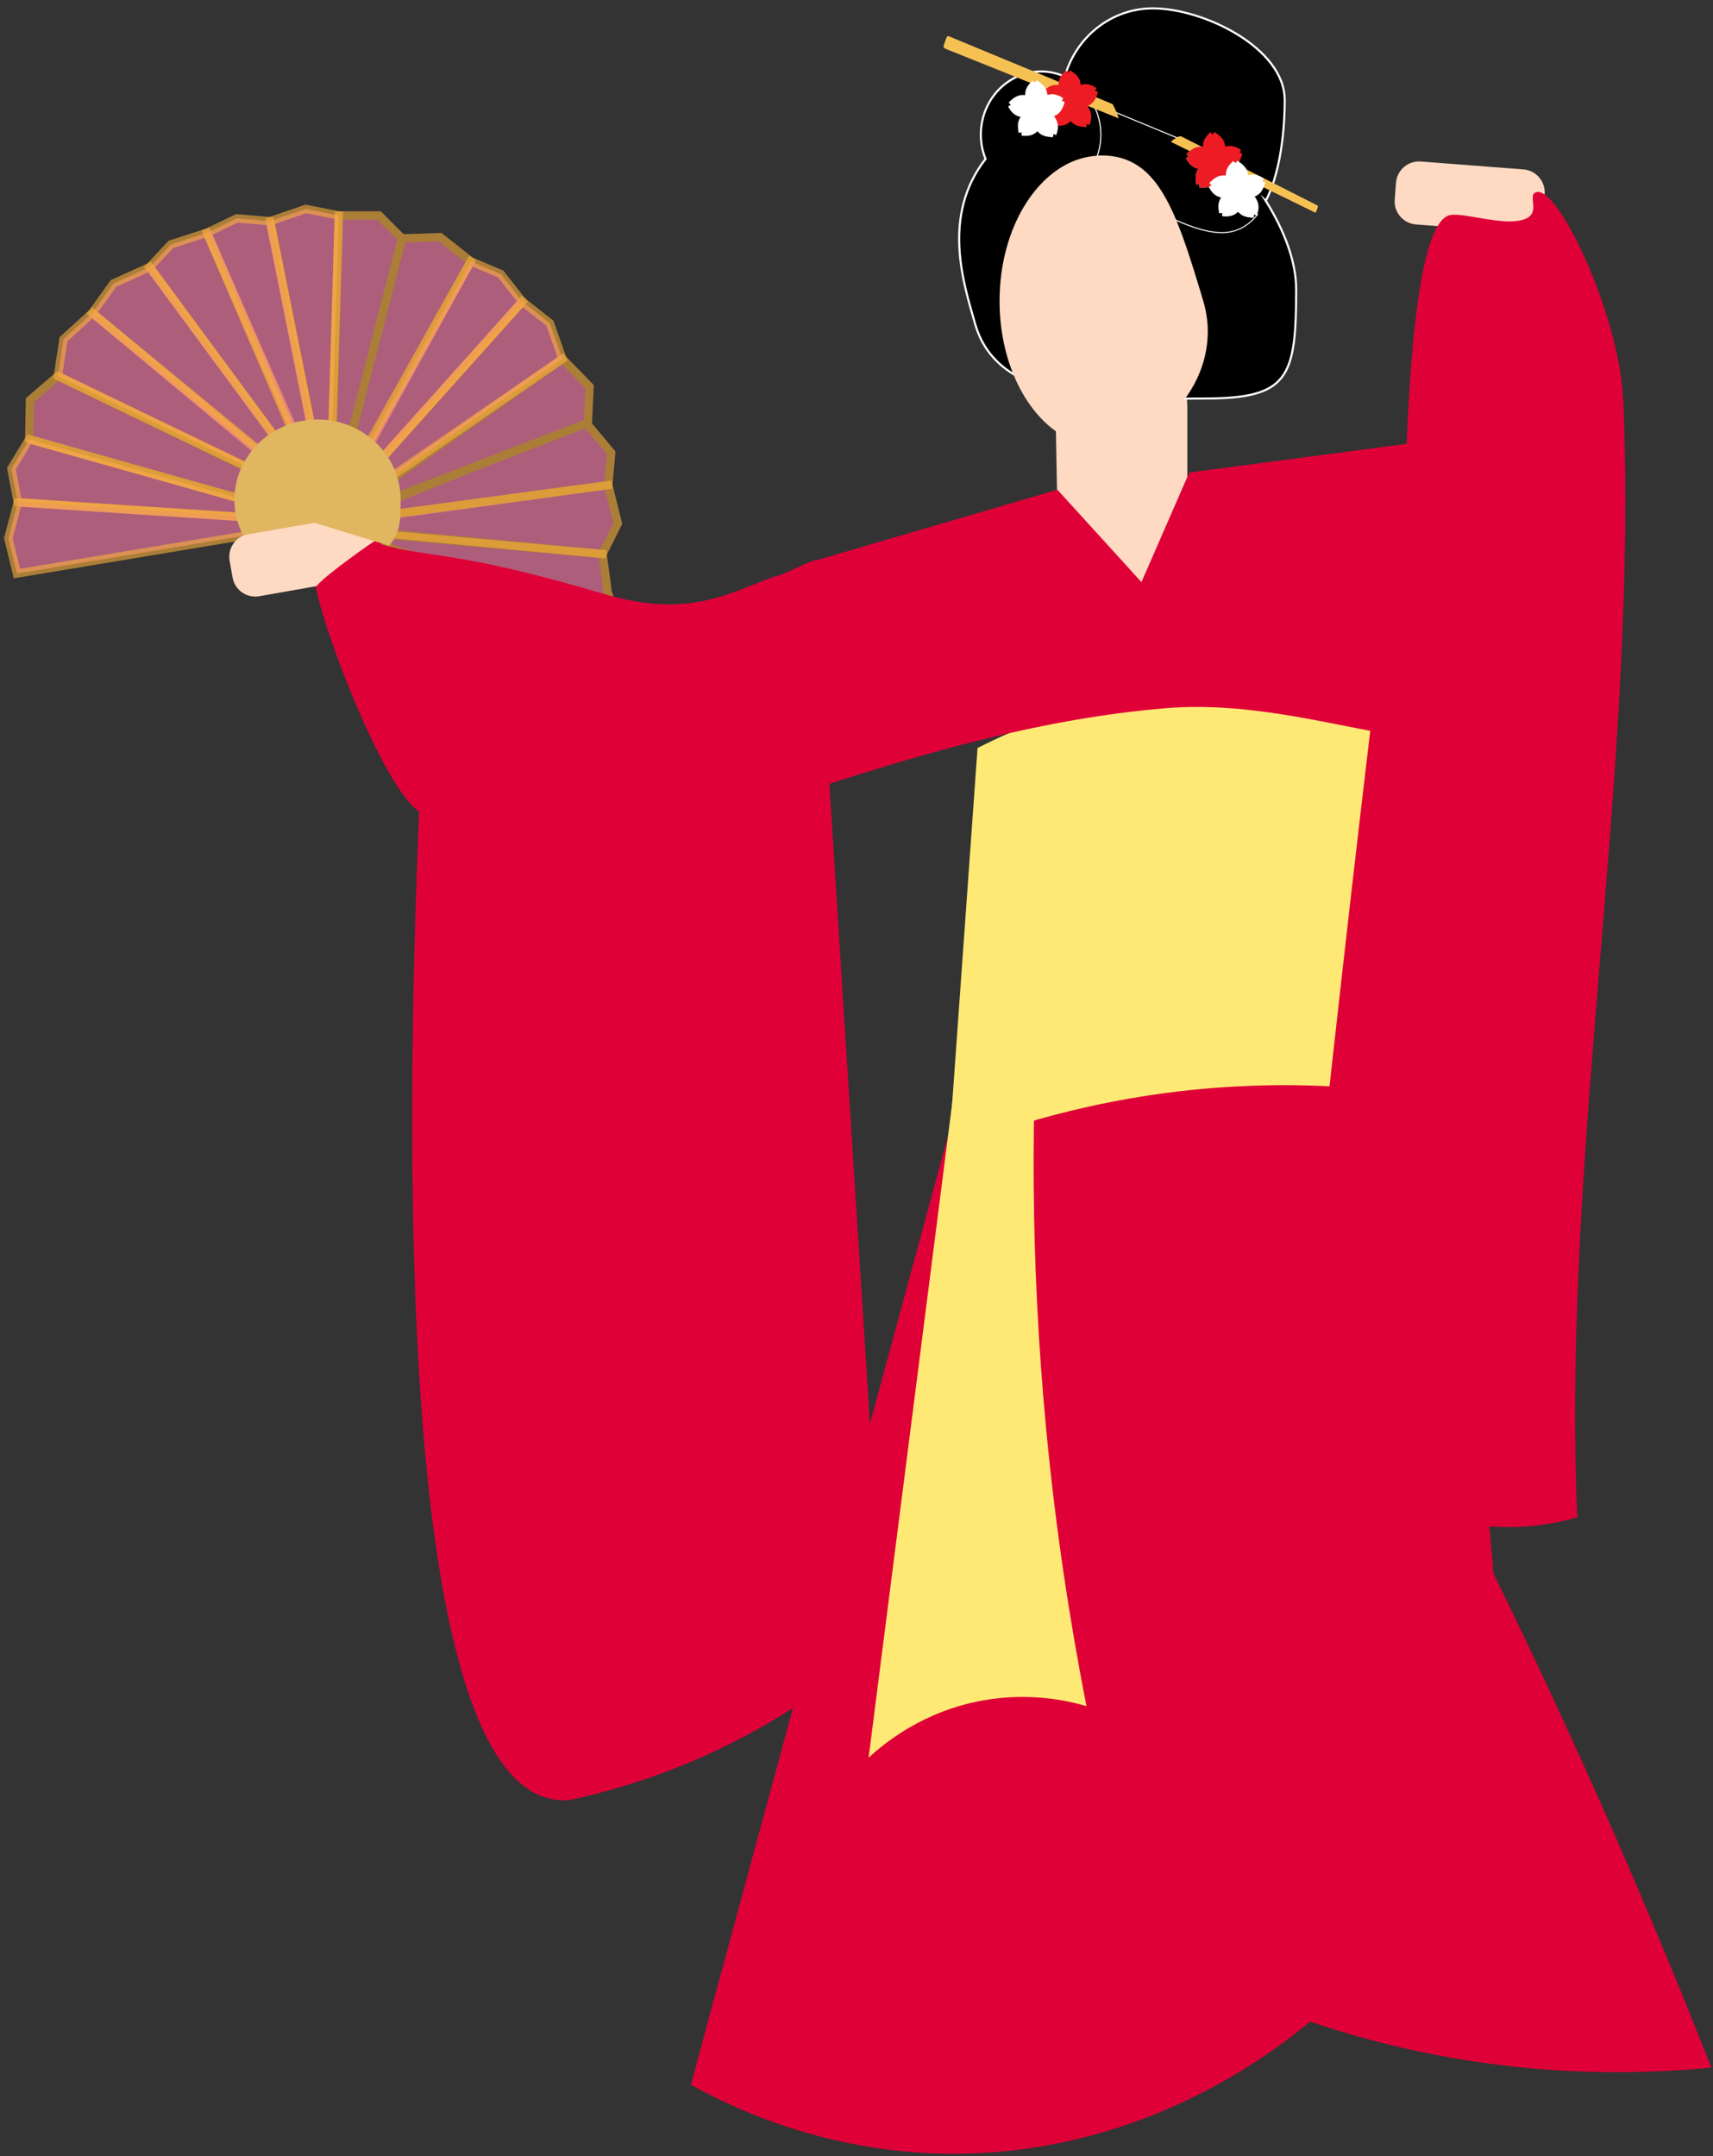 <svg width="205" height="258" viewBox="0 0 205 258" fill="none" xmlns="http://www.w3.org/2000/svg">
<rect x="0" y="0" width="205" height="258" fill="#333333" stroke="none"/>
<path d="M141.638 73.709L136.148 75.08C131.809 75.08 126.543 65.693 126.543 61.352L126.313 48.722C126.313 44.381 129.863 40.829 134.202 40.829C138.541 40.829 142.091 44.381 142.091 48.722V61.08C142.091 65.421 145.977 73.709 141.638 73.709Z" fill="#FFDAC2"/>
<path d="M178.731 188.349C172.202 187.24 160.88 172.104 151.552 172.61C137.07 173.394 125.328 176.957 117.247 180.162C118.393 164.146 119.534 148.125 120.68 132.109C125.498 129.64 134.352 125.88 146.068 125.245C157.837 124.605 167.079 127.416 172.138 129.362C173.284 144.237 177.591 173.474 178.737 188.349H178.731Z" fill="#DF0038"/>
<path opacity="0.6" d="M20.451 29.245L17.908 31.96L39.405 61.107L24.774 27.843L20.451 29.245Z" fill="#FF7BAC" stroke="#FBB03B" stroke-miterlimit="10"/>
<path opacity="0.6" d="M13.569 33.923L11.048 37.453L39.405 61.107L17.908 31.96L13.569 33.923Z" fill="#FF7BAC" stroke="#FBB03B" stroke-miterlimit="10"/>
<path opacity="0.6" d="M39.431 61.965L40.55 25.779L36.595 25L32.32 26.467L39.431 61.965Z" fill="#FF7BAC" stroke="#FBB03B" stroke-miterlimit="10"/>
<path opacity="0.6" d="M39.431 61.965L32.32 26.467L28.349 26.131L24.773 27.843L39.431 61.965Z" fill="#FF7BAC" stroke="#FBB03B" stroke-miterlimit="10"/>
<path opacity="0.6" d="M1.362 56.082L2.13 60.104L38.834 62.509L3.5 52.552L1.362 56.082Z" fill="#FF7BAC" stroke="#FBB03B" stroke-miterlimit="10"/>
<path opacity="0.6" d="M1 64.407L2.023 68.626L38.834 62.509L2.13 60.103L1 64.407Z" fill="#FF7BAC" stroke="#FBB03B" stroke-miterlimit="10"/>
<path opacity="0.6" d="M38.93 60.386L11.048 37.453L7.594 40.594L6.933 45L38.93 60.386Z" fill="#FF7BAC" stroke="#FBB03B" stroke-miterlimit="10"/>
<g opacity="0.6">
<path d="M38.834 60.451L6.933 45L3.58 47.891L3.5 52.552L38.834 62.509" fill="#FF7BAC"/>
<path d="M38.834 60.451L6.933 45L3.58 47.891L3.5 52.552L38.834 62.509" stroke="#FBB03B" stroke-miterlimit="10"/>
</g>
<g opacity="0.6">
<path d="M73.139 54.184L70.053 50.493L40.209 62.509L72.798 58.045L73.139 54.184Z" fill="#FF7BAC" stroke="#FBB03B" stroke-miterlimit="10"/>
<path d="M70.554 46.269L67.308 42.941L39.522 62.509L70.352 50.605L70.554 46.269Z" fill="#FF7BAC" stroke="#FBB03B" stroke-miterlimit="10"/>
</g>
<g opacity="0.6">
<path d="M36.435 62.163L74.03 74.75L72.729 70.883L72.111 66.286L41.238 63.539" fill="#FF7BAC"/>
<path d="M36.435 62.163L74.03 74.75L72.729 70.883L72.111 66.286L41.238 63.539" stroke="#FBB03B" stroke-miterlimit="10"/>
</g>
<g opacity="0.6">
<path d="M39.522 63.192L72.111 66.285L73.933 62.637L72.798 58.045L39.522 62.509" fill="#FF7BAC"/>
<path d="M39.522 63.192L72.111 66.285L73.933 62.637L72.798 58.045L39.522 62.509" stroke="#FBB03B" stroke-miterlimit="10"/>
</g>
<g opacity="0.6">
<path d="M52.671 28.376L48.098 28.525L39.522 61.821L56.333 31.272L52.671 28.376Z" fill="#FF7BAC" stroke="#FBB03B" stroke-miterlimit="10"/>
<path d="M45.353 25.778H40.55L39.522 61.821L48.098 28.525L45.353 25.778Z" fill="#FF7BAC" stroke="#FBB03B" stroke-miterlimit="10"/>
</g>
<path opacity="0.6" d="M38.834 62.509L67.308 42.941L65.81 38.675L62.506 36.077L38.834 62.509Z" fill="#FF7BAC" stroke="#FBB03B" stroke-miterlimit="10"/>
<path opacity="0.6" d="M38.834 62.51L62.506 36.078L59.92 32.787L56.333 31.273L38.834 62.51Z" fill="#FF7BAC" stroke="#FBB03B" stroke-miterlimit="10"/>
<path d="M182.311 20.271L170.029 19.325C168.509 19.208 167.182 20.346 167.065 21.868L166.909 23.889C166.792 25.41 167.93 26.738 169.45 26.855L181.732 27.801C183.253 27.918 184.58 26.779 184.697 25.258L184.852 23.237C184.969 21.716 183.832 20.388 182.311 20.271Z" fill="#FFDAC2"/>
<path d="M41.854 61.768L29.722 63.902C28.22 64.166 27.217 65.598 27.481 67.101L27.832 69.097C28.096 70.6 29.527 71.604 31.029 71.34L43.161 69.206C44.663 68.942 45.666 67.509 45.403 66.006L45.052 64.01C44.788 62.508 43.356 61.504 41.854 61.768Z" fill="#FFDAC2"/>
<path d="M151.483 24.029C151.814 23.384 152.101 22.685 152.347 21.949C152.416 21.763 152.475 21.576 152.523 21.384C153.439 18.376 153.748 14.84 153.748 11.987C153.748 5.731 144.031 1 137.966 1C133.211 1 129.149 4.131 127.636 8.504C127.561 8.717 127.486 8.936 127.428 9.165C127.3 9.101 127.161 9.048 127.023 9C126.26 8.712 125.445 8.552 124.587 8.552C123.819 8.552 123.084 8.675 122.391 8.909C121.964 9.053 121.559 9.229 121.175 9.453C118.91 10.728 117.38 13.229 117.38 16.104C117.38 17.133 117.577 18.12 117.945 19.016C112.62 25.848 115.339 33.997 116.698 38.76C117.482 41.507 119.102 43.416 121.245 44.744C126.479 47.997 134.837 47.779 141.798 47.704C142.603 47.688 143.381 47.683 144.138 47.683C154.18 47.683 155.118 45.261 155.118 34.637C155.118 31.315 153.711 27.581 151.478 24.024L151.483 24.029ZM146.206 27.779C144.708 27.779 142.784 27.213 140.732 26.275C138.648 21.331 136.191 18.605 131.799 18.605C131.66 18.605 131.527 18.605 131.388 18.621C131.655 17.837 131.799 16.995 131.799 16.109C131.799 15.891 131.788 15.683 131.772 15.469C131.729 14.915 131.623 14.381 131.468 13.869C131.436 13.763 131.404 13.651 131.367 13.544C131.351 13.496 131.329 13.448 131.308 13.395C131.186 13.059 131.047 12.739 130.882 12.429C130.882 12.429 130.882 12.429 130.882 12.424L143.344 17.587C143.024 17.64 142.747 17.8 142.486 17.997C142.32 18.125 142.166 18.269 142.001 18.429C142.049 18.557 142.139 18.669 142.262 18.733C142.139 18.797 142.022 18.829 141.926 18.947C142.299 19.597 142.662 20.019 143.413 20.184C143.008 20.755 143.056 21.357 143.157 22.056C143.296 22.088 143.44 22.083 143.557 22.013C143.536 22.152 143.493 22.269 143.536 22.413C143.983 22.456 144.357 22.456 144.708 22.339C144.692 22.355 144.682 22.365 144.666 22.381C145.039 23.032 145.401 23.453 146.153 23.619C145.748 24.189 145.796 24.792 145.897 25.491C146.036 25.523 146.18 25.517 146.297 25.448C146.275 25.587 146.233 25.704 146.275 25.848C147.032 25.923 147.592 25.869 148.168 25.325C148.642 25.901 149.26 25.992 149.991 26.045C150.055 25.923 150.071 25.779 150.039 25.645C150.14 25.693 150.231 25.741 150.348 25.747C149.292 27.005 147.933 27.779 146.206 27.779Z" fill="black" stroke="white" stroke-width="0.25" stroke-miterlimit="10"/>
<path d="M144.522 40.254C144.399 43.043 143.36 45.603 141.814 47.71C139.266 51.182 135.338 53.438 131.804 53.438C127.305 53.438 123.366 49.944 121.261 44.755C120.216 42.19 119.619 39.203 119.619 36.024C119.619 31.123 121.032 26.702 123.313 23.544C125.173 20.968 127.593 19.224 130.29 18.755C130.653 18.686 131.015 18.643 131.394 18.632C131.532 18.616 131.665 18.616 131.804 18.616C136.196 18.616 138.653 21.341 140.738 26.285C141.734 28.654 142.646 31.523 143.648 34.846C143.76 35.23 143.882 35.63 144 36.024C144.431 37.475 144.591 38.894 144.527 40.259L144.522 40.254Z" fill="#FFDAC2"/>
<path d="M150.354 25.747C149.298 27.005 147.939 27.779 146.212 27.779C144.714 27.779 142.79 27.213 140.738 26.274C138.654 21.331 136.197 18.605 131.804 18.605C131.666 18.605 131.533 18.605 131.394 18.621C131.661 17.837 131.804 16.994 131.804 16.109C131.804 15.224 131.655 14.344 131.373 13.544C131.245 13.155 131.08 12.781 130.888 12.424L143.35 17.587C143.03 17.64 142.753 17.8 142.492 17.997C142.326 18.125 142.172 18.269 142.007 18.429C142.055 18.557 142.145 18.669 142.268 18.733C142.145 18.797 142.028 18.829 141.932 18.947C142.305 19.597 142.668 20.018 143.419 20.184C143.014 20.755 143.062 21.357 143.163 22.056C143.302 22.088 143.446 22.082 143.563 22.013C143.542 22.152 143.499 22.269 143.542 22.413C143.989 22.456 144.363 22.456 144.714 22.338C144.698 22.355 144.688 22.365 144.672 22.381C145.045 23.032 145.407 23.453 146.159 23.619C145.754 24.189 145.802 24.792 145.903 25.491C146.042 25.523 146.185 25.517 146.303 25.448C146.281 25.587 146.239 25.704 146.281 25.848C147.038 25.922 147.598 25.869 148.174 25.325C148.648 25.901 149.266 25.992 149.997 26.045C150.061 25.922 150.077 25.779 150.045 25.645C150.146 25.693 150.236 25.741 150.354 25.747Z" fill="black"/>
<path d="M133.152 12.461C133.446 13.005 133.696 13.57 133.893 14.168L132.433 13.581L127.54 11.613L127.268 11.507L125.349 10.733L125.013 10.6L124.677 10.466L123.968 10.184L121.245 9.085L118.409 7.944L113.159 5.843C113.073 5.8 112.951 5.736 112.897 5.581L113.159 4.797C113.201 4.701 113.324 4.221 113.532 4.328L120.253 7.117L125.312 9.208L126.426 9.677L127.385 10.077L132.854 12.333L133.147 12.461H133.152Z" fill="#F5C153"/>
<path d="M157.704 24.802L157.528 25.309C157.49 25.4 157.405 25.448 157.33 25.41L153.61 23.587L152.032 22.819L150.028 21.832L149.484 21.565L149.117 21.384L147.032 20.36L146.366 20.04L140.119 16.973C140.476 16.642 140.849 16.376 141.292 16.285L147.011 19.181L147.331 19.341L147.507 19.432L147.837 19.602L147.933 19.651L148.898 20.146L153.85 22.648L157.629 24.568C157.704 24.6 157.741 24.717 157.704 24.808V24.802Z" fill="#F5C153"/>
<path d="M156.776 241.896C152.229 245.688 136.116 258.162 112.865 257.688C98.889 257.4 88.277 252.552 82.675 249.448C93.65 208.946 104.63 168.44 115.605 127.938H151.28C153.109 165.922 154.942 203.912 156.77 241.896H156.776Z" fill="#DF0038"/>
<path d="M204.802 247.389C197.313 248.125 187.681 248.338 176.674 246.701C168.998 245.56 162.32 243.768 156.776 241.896C146.025 199.789 130.477 157.688 119.726 115.581L132.763 112.146C143.941 129.965 160.79 153.074 171.871 174.616C185.042 200.226 195.873 224.685 204.802 247.384V247.389Z" fill="#DF0038"/>
<path d="M130.018 204.141C127.62 203.443 123.137 202.483 117.668 203.453C110.494 204.728 105.819 208.584 103.948 210.318C107.834 179.88 111.725 149.448 115.611 119.011L124.528 115.576C123.388 131.784 123.244 150.52 125.216 171.182C126.346 183.032 128.036 194.045 130.018 204.131V204.141Z" fill="#FFE975"/>
<path d="M171.872 131.374C165.342 130.264 157.187 129.496 147.859 130.003C133.377 130.787 121.634 134.35 113.554 137.555C114.7 121.539 115.84 105.518 116.986 89.502C121.805 87.032 130.658 83.272 142.374 82.638C154.143 81.998 163.386 84.808 168.444 86.755C169.59 101.63 170.731 116.504 171.877 131.379L171.872 131.374Z" fill="#FFE975"/>
<path d="M127.551 8.45C127.69 8.52 127.748 8.626 127.833 8.733C127.865 8.6 127.956 8.488 128.073 8.413C128.74 8.856 129.267 9.272 129.337 10.152C130.067 9.944 130.589 10.136 131.218 10.53C131.186 10.68 131.101 10.77 131.026 10.877C131.165 10.877 131.298 10.925 131.399 11.016C131.165 11.762 130.914 12.376 130.125 12.69C130.157 12.733 130.189 12.781 130.221 12.829C130.717 13.57 130.658 14.162 130.403 14.93C130.248 14.936 130.141 14.872 130.019 14.824C130.056 14.957 130.035 15.096 129.966 15.218C129.235 15.165 128.617 15.074 128.143 14.504C127.567 15.042 127.007 15.101 126.25 15.026C126.208 14.877 126.25 14.76 126.272 14.626C126.149 14.69 126.005 14.701 125.877 14.664C125.771 13.965 125.723 13.362 126.128 12.786C125.376 12.626 125.008 12.205 124.641 11.554C124.737 11.437 124.854 11.4 124.976 11.341C124.854 11.282 124.763 11.17 124.715 11.042C125.286 10.488 125.803 10.066 126.671 10.178C126.666 9.405 127.002 8.952 127.556 8.45H127.551Z" fill="#ED1C24"/>
<path d="M148.679 18.408C148.567 18.76 148.455 19.08 148.29 19.357C148.242 19.427 148.199 19.485 148.152 19.544C148.146 19.56 148.136 19.565 148.13 19.57C147.981 19.757 147.789 19.907 147.539 20.024C147.496 20.05 147.459 20.067 147.411 20.088C147.437 20.131 147.475 20.178 147.507 20.227C148.002 20.968 147.938 21.56 147.682 22.328C147.533 22.333 147.421 22.274 147.299 22.216C147.331 22.344 147.315 22.488 147.251 22.616C146.515 22.562 145.897 22.472 145.428 21.896C145.193 22.114 144.953 22.259 144.708 22.344C144.356 22.461 143.983 22.461 143.536 22.419C143.493 22.274 143.536 22.157 143.557 22.018C143.44 22.088 143.296 22.093 143.157 22.061C143.056 21.363 143.008 20.755 143.413 20.189C142.656 20.024 142.294 19.608 141.926 18.952C142.022 18.834 142.139 18.802 142.262 18.738C142.139 18.674 142.048 18.568 142 18.434C142.166 18.274 142.32 18.131 142.485 18.003C142.747 17.805 143.018 17.645 143.344 17.592C143.53 17.549 143.727 17.544 143.957 17.57C143.951 16.877 144.218 16.44 144.676 15.992C144.73 15.944 144.788 15.89 144.841 15.842C144.98 15.917 145.039 16.018 145.124 16.125C145.156 15.997 145.247 15.885 145.364 15.81C146.03 16.259 146.552 16.669 146.627 17.549C147.352 17.341 147.874 17.533 148.509 17.933C148.482 18.082 148.391 18.168 148.317 18.274C148.455 18.274 148.583 18.328 148.69 18.419L148.679 18.408Z" fill="#ED1C24"/>
<path d="M150.838 23.043C150.668 23.235 150.449 23.4 150.151 23.518C150.178 23.56 150.215 23.608 150.247 23.656C150.705 24.35 150.684 24.904 150.471 25.608C150.455 25.656 150.439 25.704 150.423 25.758C150.396 25.758 150.369 25.758 150.348 25.752C150.231 25.747 150.14 25.699 150.039 25.651C150.071 25.779 150.055 25.923 149.991 26.051C149.255 25.998 148.637 25.907 148.168 25.331C147.592 25.875 147.027 25.928 146.276 25.854C146.233 25.71 146.276 25.592 146.297 25.454C146.18 25.523 146.036 25.528 145.897 25.496C145.796 24.798 145.748 24.19 146.153 23.624C145.396 23.459 145.034 23.043 144.666 22.387C144.682 22.371 144.693 22.36 144.709 22.344C144.799 22.264 144.895 22.227 145.002 22.174C144.879 22.11 144.789 22.003 144.741 21.87C145.311 21.32 145.833 20.894 146.697 21.006C146.692 20.52 146.819 20.163 147.054 19.838C147.182 19.662 147.342 19.496 147.528 19.32C147.55 19.304 147.56 19.288 147.582 19.272C147.656 19.315 147.71 19.363 147.758 19.416C147.79 19.459 147.827 19.507 147.859 19.555C147.864 19.528 147.88 19.502 147.886 19.475C147.907 19.432 147.939 19.384 147.976 19.352C148.008 19.31 148.051 19.278 148.099 19.24C148.163 19.283 148.227 19.32 148.285 19.363C148.525 19.534 148.738 19.699 148.904 19.896C149.117 20.12 149.266 20.398 149.33 20.75C149.346 20.819 149.357 20.894 149.362 20.974C149.485 20.942 149.607 20.91 149.724 20.904C150.273 20.84 150.721 21.027 151.238 21.358C151.233 21.411 151.212 21.454 151.19 21.496C151.148 21.571 151.094 21.635 151.046 21.704C151.185 21.704 151.313 21.758 151.419 21.848C151.276 22.318 151.116 22.728 150.838 23.048V23.043Z" fill="white"/>
<path d="M123.564 9.656C123.702 9.726 123.761 9.832 123.846 9.939C123.878 9.806 123.969 9.694 124.086 9.619C124.752 10.062 125.28 10.478 125.349 11.358C126.08 11.15 126.602 11.342 127.231 11.736C127.199 11.886 127.114 11.976 127.039 12.083C127.178 12.083 127.311 12.131 127.412 12.222C127.178 12.969 126.927 13.582 126.138 13.896C126.17 13.939 126.202 13.987 126.234 14.035C126.73 14.777 126.671 15.368 126.415 16.137C126.261 16.142 126.154 16.078 126.032 16.03C126.069 16.163 126.048 16.302 125.978 16.424C125.248 16.371 124.63 16.28 124.155 15.71C123.58 16.248 123.02 16.307 122.263 16.233C122.22 16.083 122.263 15.966 122.284 15.832C122.162 15.896 122.018 15.907 121.89 15.87C121.783 15.171 121.735 14.569 122.14 13.992C121.389 13.832 121.021 13.411 120.653 12.761C120.749 12.643 120.867 12.606 120.989 12.547C120.867 12.489 120.776 12.377 120.728 12.248C121.298 11.694 121.815 11.273 122.684 11.384C122.679 10.611 123.015 10.158 123.569 9.656H123.564Z" fill="white"/>
<path d="M194.237 47.688C193.81 37.875 186.641 22.52 183.944 22.974C182.526 23.214 184.76 25.667 182.116 26.334C179.621 26.963 175.49 25.496 173.651 25.715C171.477 25.976 169.227 31.576 168.332 53.107L142.32 56.536L136.601 69.651L126.543 58.595L97.552 67.08C97.536 66.792 92.946 69.182 92.925 68.894C87.062 71 82.462 74.094 72.11 71.022C54.6 65.832 51.253 66.776 45.667 65.15C45.795 64.691 45.619 64.206 44.67 64.84C43.146 65.854 37.698 69.784 37.81 70.334C39.1 76.654 46.045 94.36 50.16 97.107C48.551 135.614 47.367 211.272 65.917 215.251C66.631 215.406 67.377 215.454 68.166 215.384C74.983 213.912 84.327 211 94.071 204.888C98.735 201.96 102.599 198.856 105.734 195.966C103.575 161.907 101.411 127.843 99.252 93.784C111.165 89.976 124.746 85.998 139.357 84.75C148.056 84.008 156.291 85.976 163.982 87.448C161.205 110.691 158.146 138.334 155.139 166.44C156.072 168.456 159.857 176.014 168.86 180.168C178.193 184.478 186.7 182.163 188.757 181.539C186.86 137.832 196.145 91.379 194.247 47.672L194.237 47.688Z" fill="#DF0038"/>
<path d="M37.659 62.552L46.576 65.298C47.968 63.645 47.946 62.104 47.946 59.805C47.946 54.498 43.49 50.194 38 50.194C32.51 50.194 28.054 54.498 28.054 59.805C28.054 61.32 28.427 62.744 29.072 64.018L37.659 62.552Z" fill="#E0B661"/>
</svg>
